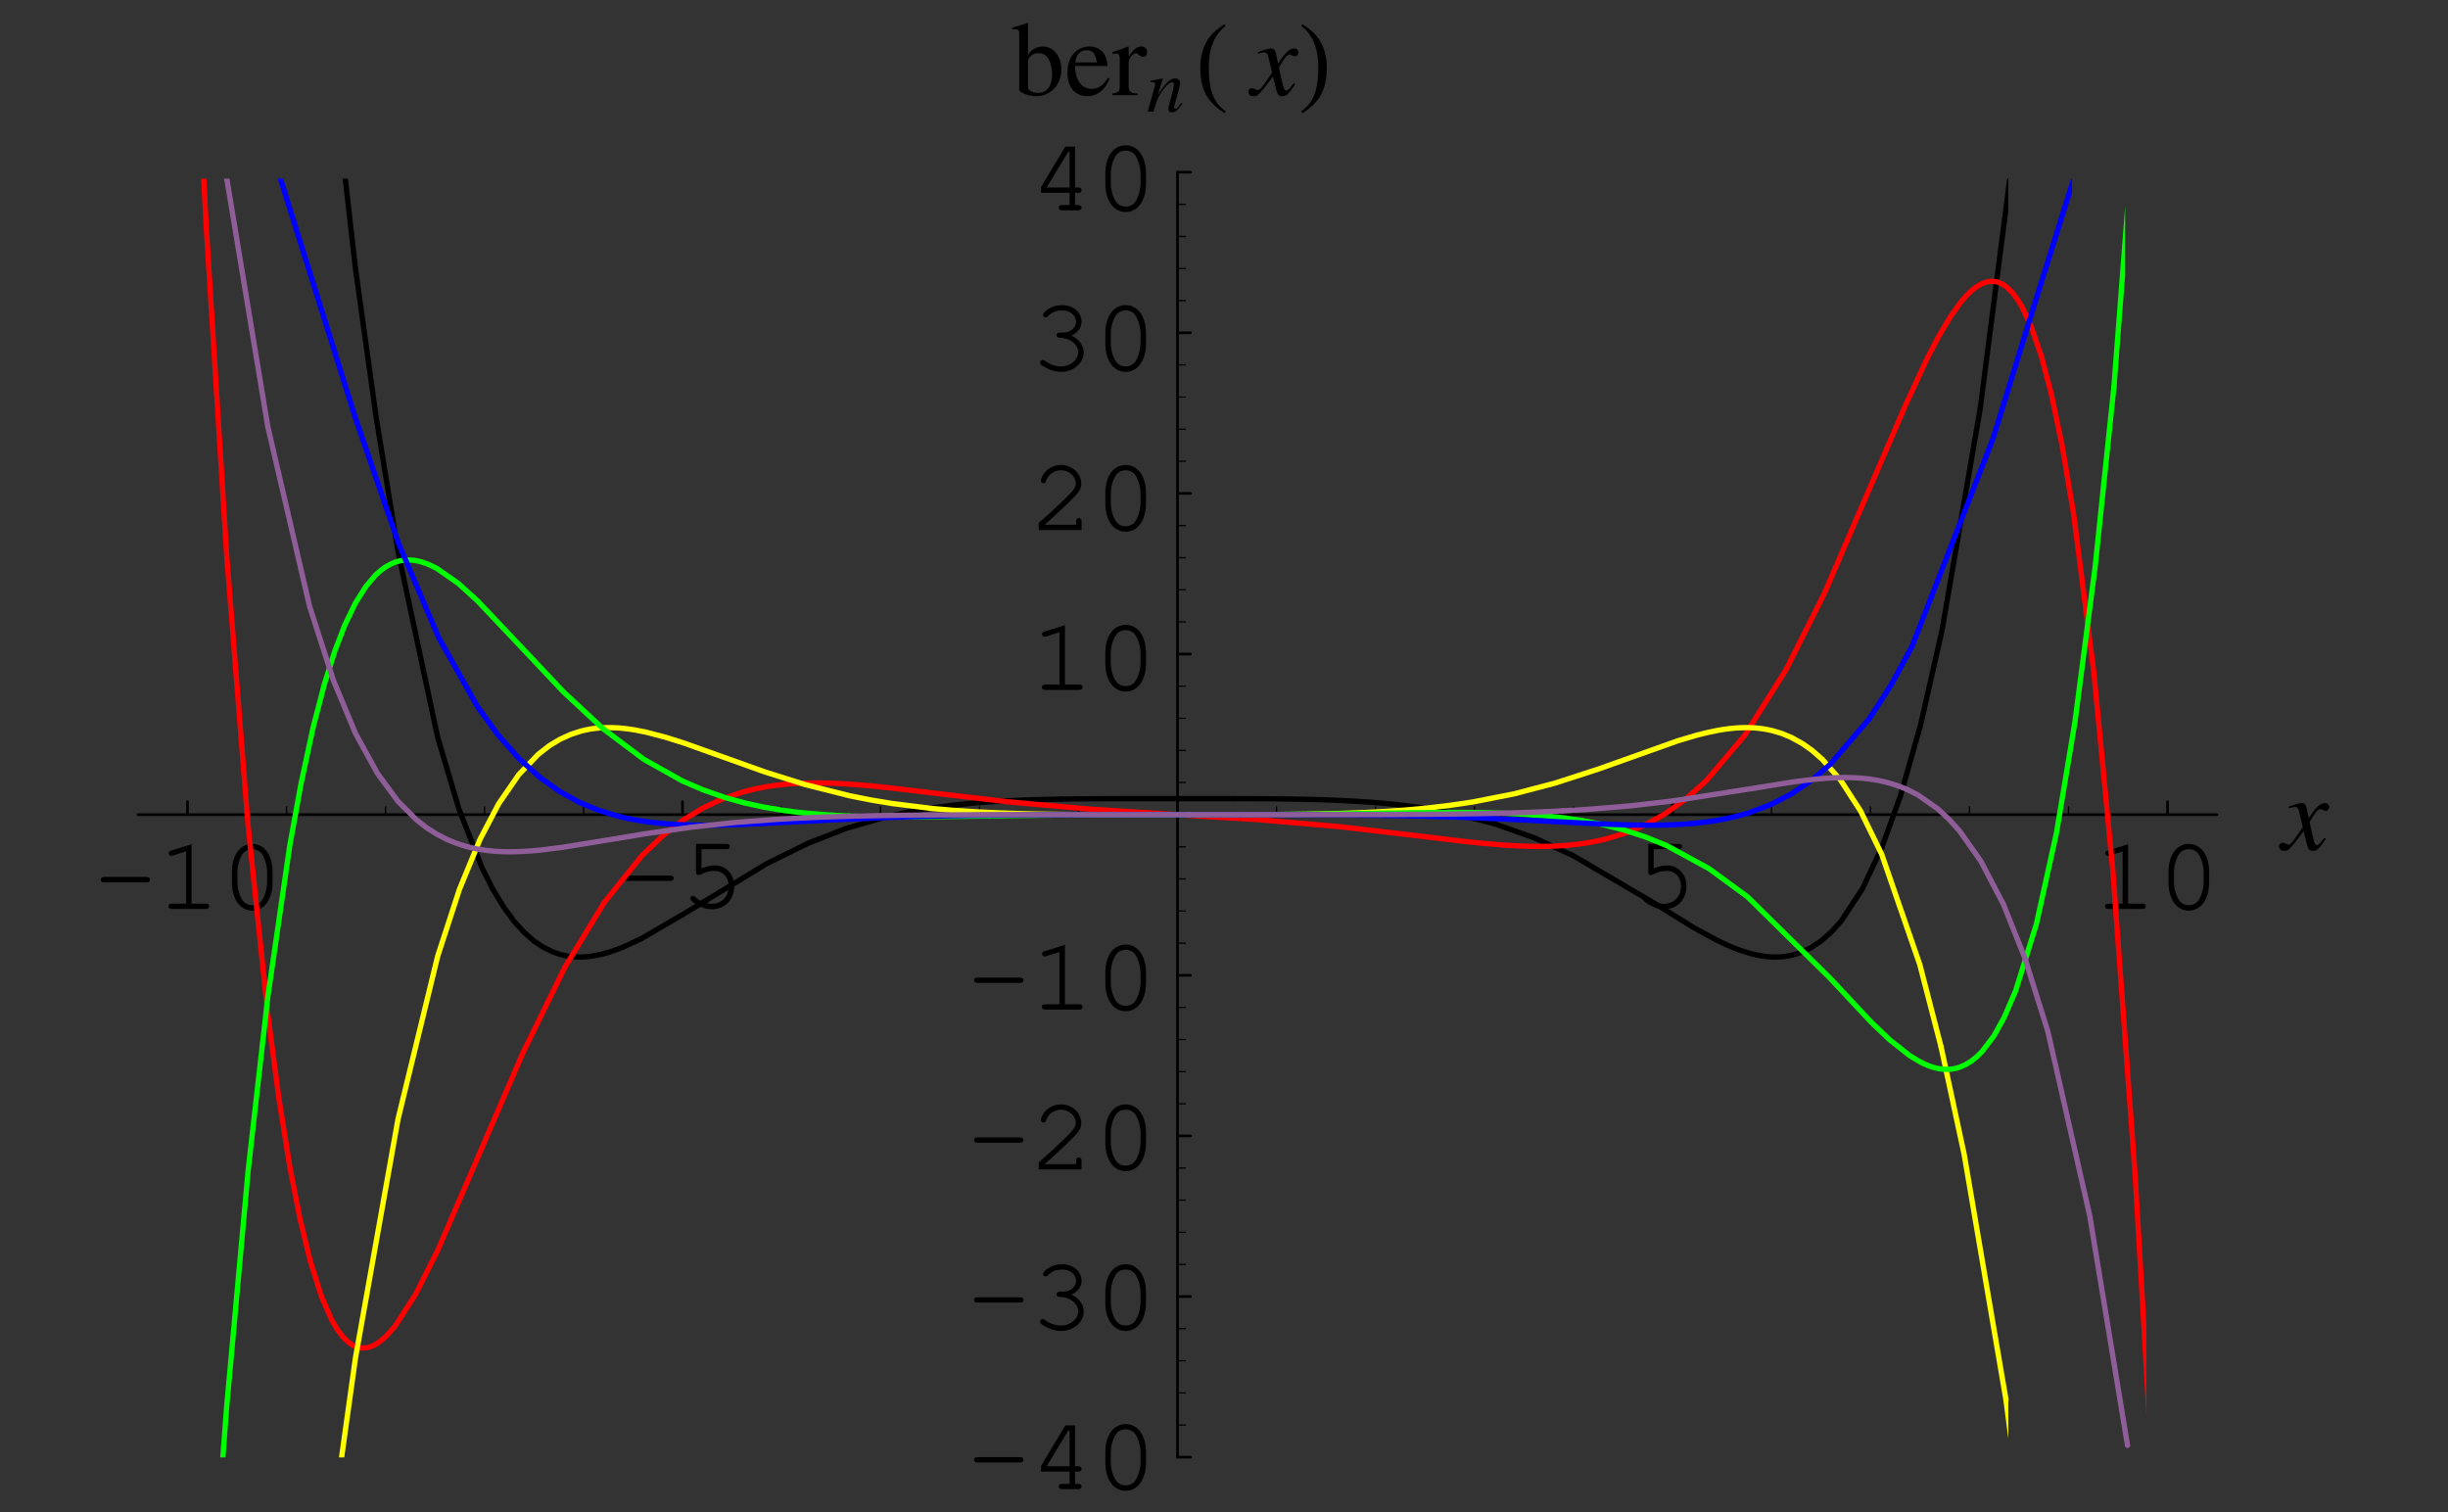 <?xml version="1.0" encoding="UTF-8"?>
<svg xmlns="http://www.w3.org/2000/svg" xmlns:xlink="http://www.w3.org/1999/xlink" width="230.38" height="142.31" viewBox="0 0 230.38 142.31">
<rect x="0" y="0" width="230.38" height="142.31" fill="#333333" stroke="none"/>
<defs>
<g>
<g id="glyph-0-0">
</g>
<g id="glyph-0-1">
<path d="M 4.984 -2.516 C 5.203 -2.516 5.312 -2.594 5.312 -2.766 C 5.312 -2.922 5.203 -3.016 4.984 -3.016 L 0.984 -3.016 C 0.781 -3.016 0.672 -2.922 0.672 -2.766 C 0.672 -2.594 0.781 -2.516 0.984 -2.516 Z M 4.984 -2.516 "/>
</g>
<g id="glyph-0-2">
<path d="M 3.25 -6.094 L 1.344 -5.5 C 1.156 -5.438 1.094 -5.391 1.094 -5.25 C 1.094 -5.109 1.219 -5 1.328 -5 C 1.359 -5 1.453 -5.016 1.5 -5.031 L 2.734 -5.422 L 2.734 -0.5 L 1.406 -0.5 C 1.188 -0.5 1.078 -0.422 1.078 -0.266 C 1.078 -0.094 1.188 0 1.406 0 L 4.594 0 C 4.797 0 4.906 -0.094 4.906 -0.266 C 4.906 -0.422 4.797 -0.5 4.594 -0.5 L 3.25 -0.5 Z M 3.25 -6.094 "/>
</g>
<g id="glyph-0-3">
<path d="M 4.906 -3.484 C 4.906 -5.062 4.125 -6.125 3 -6.125 C 1.844 -6.125 1.078 -5.062 1.078 -3.484 L 1.078 -2.516 C 1.078 -0.922 1.844 0.156 3 0.156 C 4.125 0.156 4.906 -0.922 4.906 -2.516 Z M 1.594 -3.422 C 1.594 -4.047 1.766 -4.688 2.062 -5.141 C 2.266 -5.453 2.594 -5.625 3 -5.625 C 3.391 -5.625 3.719 -5.453 3.922 -5.141 C 4.203 -4.688 4.391 -4.047 4.391 -3.422 L 4.391 -2.562 C 4.391 -1.953 4.203 -1.297 3.922 -0.844 C 3.719 -0.531 3.391 -0.359 3 -0.359 C 2.594 -0.359 2.266 -0.531 2.062 -0.844 C 1.766 -1.297 1.594 -1.953 1.594 -2.562 Z M 1.594 -3.422 "/>
</g>
<g id="glyph-0-4">
<path d="M 1.953 -5.5 L 4.297 -5.5 C 4.516 -5.5 4.625 -5.578 4.625 -5.75 C 4.625 -5.906 4.516 -6 4.297 -6 L 1.438 -6 L 1.438 -3.328 C 1.438 -3.172 1.531 -3.062 1.688 -3.062 C 1.734 -3.062 1.797 -3.078 1.922 -3.141 C 2.359 -3.359 2.75 -3.453 3.156 -3.453 C 3.969 -3.453 4.516 -2.875 4.516 -2.031 C 4.516 -1.031 3.859 -0.359 2.922 -0.359 C 2.359 -0.359 1.844 -0.578 1.359 -1 C 1.281 -1.078 1.219 -1.109 1.156 -1.109 C 1.016 -1.109 0.906 -1 0.906 -0.859 C 0.906 -0.703 1.047 -0.562 1.391 -0.344 C 1.906 -0.016 2.406 0.156 2.938 0.156 C 4.156 0.156 5.031 -0.75 5.031 -2.016 C 5.031 -3.141 4.266 -3.969 3.203 -3.969 C 2.781 -3.969 2.438 -3.875 1.953 -3.688 Z M 1.953 -5.5 "/>
</g>
<g id="glyph-0-5">
<path d="M 3.688 -1.656 L 3.688 -0.5 L 2.984 -0.5 C 2.781 -0.5 2.672 -0.422 2.672 -0.266 C 2.672 -0.094 2.781 0 2.984 0 L 4.5 0 C 4.703 0 4.812 -0.094 4.812 -0.266 C 4.812 -0.422 4.703 -0.5 4.5 -0.5 L 4.203 -0.5 L 4.203 -1.656 L 4.5 -1.656 C 4.703 -1.656 4.812 -1.734 4.812 -1.906 C 4.812 -2.062 4.703 -2.156 4.5 -2.156 L 4.203 -2.156 L 4.203 -6 L 3.281 -6 L 1 -2.188 L 1 -1.656 Z M 3.688 -2.156 L 1.531 -2.156 L 3.547 -5.5 L 3.688 -5.5 Z M 3.688 -2.156 "/>
</g>
<g id="glyph-0-6">
<path d="M 2.781 -3.547 C 2.562 -3.547 2.453 -3.453 2.453 -3.297 C 2.453 -3.141 2.562 -3.047 2.781 -3.047 C 3.734 -3.031 4.5 -2.422 4.5 -1.688 C 4.5 -0.969 3.766 -0.359 2.891 -0.359 C 2.344 -0.359 1.828 -0.531 1.359 -0.891 C 1.266 -0.953 1.219 -0.969 1.141 -0.969 C 1.016 -0.969 0.906 -0.859 0.906 -0.734 C 0.906 -0.562 1.031 -0.438 1.391 -0.266 C 1.906 0.016 2.375 0.156 2.891 0.156 C 4.062 0.156 5.016 -0.672 5.016 -1.688 C 5.016 -2.328 4.562 -2.953 3.859 -3.25 C 4.469 -3.547 4.812 -4.016 4.812 -4.562 C 4.812 -5.453 4.016 -6.125 3 -6.125 C 2.469 -6.125 1.953 -5.969 1.562 -5.672 C 1.328 -5.5 1.188 -5.328 1.188 -5.203 C 1.188 -5.078 1.297 -4.969 1.438 -4.969 C 1.516 -4.969 1.578 -5 1.625 -5.062 C 1.984 -5.453 2.406 -5.625 3 -5.625 C 3.734 -5.625 4.297 -5.172 4.297 -4.562 C 4.297 -4.25 4.109 -3.938 3.828 -3.75 C 3.578 -3.609 3.391 -3.547 3 -3.547 Z M 2.781 -3.547 "/>
</g>
<g id="glyph-0-7">
<path d="M 1.344 -0.5 C 1.875 -0.969 2.5 -1.531 3.328 -2.328 C 4.578 -3.516 4.781 -3.812 4.781 -4.406 C 4.781 -5.328 3.891 -6.125 2.891 -6.125 C 2.266 -6.125 1.688 -5.859 1.312 -5.375 C 1.109 -5.125 0.984 -4.828 0.984 -4.641 C 0.984 -4.516 1.094 -4.406 1.234 -4.406 C 1.359 -4.406 1.438 -4.484 1.484 -4.641 C 1.656 -5.219 2.234 -5.625 2.891 -5.625 C 3.625 -5.625 4.266 -5.062 4.266 -4.406 C 4.266 -3.984 4.078 -3.734 3.156 -2.844 C 2.328 -2.047 1.578 -1.359 0.875 -0.75 L 0.781 -0.672 L 0.781 0 L 4.812 0 L 4.812 -0.812 C 4.812 -1.016 4.734 -1.125 4.562 -1.125 C 4.391 -1.125 4.297 -1.016 4.297 -0.812 L 4.297 -0.5 Z M 1.344 -0.5 "/>
</g>
<g id="glyph-1-0">
</g>
<g id="glyph-1-1">
<path d="M 4 -1.109 C 3.922 -1.016 3.875 -0.953 3.781 -0.844 C 3.547 -0.531 3.438 -0.438 3.312 -0.438 C 3.172 -0.438 3.078 -0.562 3.016 -0.844 C 2.984 -0.953 2.984 -0.969 2.969 -1 C 2.734 -2.016 2.625 -2.484 2.625 -2.625 C 3.062 -3.406 3.406 -3.828 3.594 -3.828 C 3.656 -3.828 3.75 -3.797 3.828 -3.75 C 3.953 -3.688 4.016 -3.656 4.109 -3.656 C 4.312 -3.656 4.453 -3.812 4.453 -4.016 C 4.453 -4.234 4.281 -4.391 4.047 -4.391 C 3.609 -4.391 3.234 -4.031 2.531 -2.969 L 2.422 -3.516 C 2.297 -4.188 2.188 -4.391 1.906 -4.391 C 1.688 -4.391 1.359 -4.312 0.75 -4.094 C 0.688 -4.078 0.688 -4.078 0.641 -4.062 L 0.672 -3.906 C 1.062 -4.016 1.141 -4.016 1.234 -4.016 C 1.484 -4.016 1.547 -3.938 1.688 -3.328 L 1.969 -2.109 L 1.156 -0.953 C 0.953 -0.641 0.75 -0.469 0.641 -0.469 C 0.594 -0.469 0.484 -0.5 0.391 -0.562 C 0.266 -0.625 0.156 -0.656 0.062 -0.656 C -0.125 -0.656 -0.266 -0.5 -0.266 -0.312 C -0.266 -0.047 -0.078 0.109 0.234 0.109 C 0.531 0.109 0.656 0.016 1.156 -0.578 C 1.422 -0.906 1.641 -1.203 2.047 -1.75 L 2.344 -0.562 C 2.484 -0.047 2.609 0.109 2.922 0.109 C 3.297 0.109 3.562 -0.125 4.141 -1.031 Z M 4 -1.109 "/>
</g>
<g id="glyph-2-0">
</g>
<g id="glyph-2-1">
<path d="M 1.516 -6.781 L 1.469 -6.797 C 1.062 -6.656 0.797 -6.562 0.312 -6.438 L 0.031 -6.359 L 0.031 -6.203 C 0.094 -6.203 0.125 -6.203 0.203 -6.203 C 0.594 -6.203 0.688 -6.125 0.688 -5.703 L 0.688 -0.531 C 0.688 -0.234 1.516 0.094 2.328 0.094 C 3.641 0.094 4.656 -1 4.656 -2.422 C 4.656 -3.656 3.906 -4.578 2.906 -4.578 C 2.297 -4.578 1.719 -4.234 1.516 -3.734 Z M 1.516 -3.203 C 1.516 -3.594 1.984 -3.953 2.516 -3.953 C 2.781 -3.953 3.031 -3.859 3.25 -3.656 C 3.562 -3.359 3.781 -2.672 3.781 -1.953 C 3.781 -0.859 3.297 -0.219 2.484 -0.219 C 1.969 -0.219 1.516 -0.438 1.516 -0.703 Z M 1.516 -3.203 "/>
</g>
<g id="glyph-2-2">
<path d="M 4.062 -1.625 C 3.578 -0.875 3.156 -0.594 2.516 -0.594 C 1.953 -0.594 1.516 -0.875 1.234 -1.438 C 1.062 -1.828 0.984 -2.141 0.969 -2.75 L 4.031 -2.75 C 3.953 -3.406 3.859 -3.688 3.609 -4.016 C 3.297 -4.375 2.844 -4.578 2.328 -4.578 C 1.828 -4.578 1.359 -4.406 0.984 -4.062 C 0.516 -3.656 0.25 -2.953 0.25 -2.125 C 0.25 -0.75 0.969 0.094 2.109 0.094 C 3.062 0.094 3.797 -0.484 4.219 -1.562 Z M 0.984 -3.078 C 1.094 -3.859 1.438 -4.219 2.047 -4.219 C 2.641 -4.219 2.891 -3.938 3.016 -3.078 Z M 0.984 -3.078 "/>
</g>
<g id="glyph-2-3">
<path d="M 0.047 0 L 2.438 0 L 2.438 -0.156 C 1.766 -0.172 1.609 -0.312 1.594 -0.891 L 1.594 -3.141 C 1.594 -3.453 2.016 -3.953 2.297 -3.953 C 2.344 -3.953 2.438 -3.906 2.547 -3.797 C 2.703 -3.656 2.812 -3.609 2.953 -3.609 C 3.188 -3.609 3.328 -3.766 3.328 -4.047 C 3.328 -4.375 3.125 -4.578 2.781 -4.578 C 2.375 -4.578 2.094 -4.359 1.594 -3.641 L 1.594 -4.562 L 1.547 -4.578 C 0.984 -4.359 0.625 -4.219 0.062 -4.047 L 0.062 -3.875 C 0.203 -3.906 0.297 -3.922 0.422 -3.922 C 0.672 -3.922 0.75 -3.766 0.75 -3.328 L 0.75 -0.844 C 0.734 -0.312 0.672 -0.266 0.047 -0.156 Z M 0.047 0 "/>
</g>
<g id="glyph-3-0">
</g>
<g id="glyph-3-1">
<path d="M 3.266 -0.828 C 2.875 -0.344 2.797 -0.266 2.688 -0.266 C 2.625 -0.266 2.562 -0.312 2.562 -0.391 C 2.562 -0.438 2.594 -0.578 2.672 -0.828 L 3.078 -2.297 C 3.109 -2.438 3.141 -2.594 3.141 -2.703 C 3.141 -2.953 2.938 -3.125 2.672 -3.125 C 2.219 -3.125 1.766 -2.703 1.031 -1.562 L 1.516 -3.109 L 1.484 -3.125 C 1.109 -3.047 0.953 -3.016 0.344 -2.906 L 0.344 -2.797 C 0.703 -2.781 0.797 -2.75 0.797 -2.609 C 0.797 -2.562 0.781 -2.516 0.781 -2.484 L 0.094 0 L 0.625 0 C 0.969 -1.125 1.031 -1.281 1.344 -1.766 C 1.766 -2.406 2.125 -2.766 2.391 -2.766 C 2.5 -2.766 2.562 -2.688 2.562 -2.562 C 2.562 -2.469 2.516 -2.234 2.469 -2.016 L 2.156 -0.844 C 2.062 -0.484 2.031 -0.391 2.031 -0.312 C 2.031 -0.047 2.141 0.062 2.375 0.062 C 2.688 0.062 2.859 -0.078 3.359 -0.734 Z M 3.266 -0.828 "/>
</g>
<g id="glyph-4-0">
</g>
<g id="glyph-4-1">
<path d="M 2.891 1.516 C 1.5 0.594 1.297 -1.094 1.297 -2.641 C 1.297 -4.094 1.656 -5.578 2.875 -6.5 L 2.766 -6.672 C 2.516 -6.484 2.234 -6.297 1.984 -6.094 C 0.953 -5.25 0.5 -3.969 0.5 -2.641 C 0.5 -0.641 1.062 0.609 2.781 1.688 Z M 2.891 1.516 "/>
</g>
<g id="glyph-4-2">
<path d="M 2.703 -2.641 C 2.703 -3.969 2.25 -5.234 1.203 -6.094 C 0.953 -6.297 0.688 -6.484 0.422 -6.672 L 0.312 -6.5 C 1.531 -5.578 1.906 -4.094 1.906 -2.641 C 1.906 -1.078 1.703 0.578 0.297 1.516 L 0.422 1.688 C 2.125 0.609 2.703 -0.641 2.703 -2.641 Z M 2.703 -2.641 "/>
</g>
</g>
<clipPath id="clip-0">
<path clip-rule="nonzero" d="M 32 16.809 L 100 16.809 L 100 91 L 32 91 Z M 32 16.809 "/>
</clipPath>
<clipPath id="clip-1">
<path clip-rule="nonzero" d="M 185 16.809 L 189 16.809 L 189 40 L 185 40 Z M 185 16.809 "/>
</clipPath>
<clipPath id="clip-2">
<path clip-rule="nonzero" d="M 18 16.809 L 76 16.809 L 76 128 L 18 128 Z M 18 16.809 "/>
</clipPath>
<clipPath id="clip-3">
<path clip-rule="nonzero" d="M 199 110 L 202 110 L 202 137.145 L 199 137.145 Z M 199 110 "/>
</clipPath>
<clipPath id="clip-4">
<path clip-rule="nonzero" d="M 31 68 L 102 68 L 102 137.145 L 31 137.145 Z M 31 68 "/>
</clipPath>
<clipPath id="clip-5">
<path clip-rule="nonzero" d="M 187 131 L 189 131 L 189 137.145 L 187 137.145 Z M 187 131 "/>
</clipPath>
<clipPath id="clip-6">
<path clip-rule="nonzero" d="M 20 52 L 80 52 L 80 137.145 L 20 137.145 Z M 20 52 "/>
</clipPath>
<clipPath id="clip-7">
<path clip-rule="nonzero" d="M 197 16.809 L 200 16.809 L 200 38 L 197 38 Z M 197 16.809 "/>
</clipPath>
<clipPath id="clip-8">
<path clip-rule="nonzero" d="M 25 16.809 L 101 16.809 L 101 79 L 25 79 Z M 25 16.809 "/>
</clipPath>
<clipPath id="clip-9">
<path clip-rule="nonzero" d="M 190 16.809 L 195 16.809 L 195 30 L 190 30 Z M 190 16.809 "/>
</clipPath>
<clipPath id="clip-10">
<path clip-rule="nonzero" d="M 20 16.809 L 90 16.809 L 90 81 L 20 81 Z M 20 16.809 "/>
</clipPath>
<clipPath id="clip-11">
<path clip-rule="nonzero" d="M 199 135 L 200 135 L 200 137.145 L 199 137.145 Z M 199 135 "/>
</clipPath>
</defs>
<path fill="none" stroke-width="2.5" stroke-linecap="round" stroke-linejoin="round" stroke="rgb(0%, 0%, 0%)" stroke-opacity="1" stroke-miterlimit="10" d="M 173.991 649.602 L 173.991 661.849 " transform="matrix(0.1, 0, 0, -0.1, 0.247, 141.623)"/>
<g fill="rgb(0%, 0%, 0%)" fill-opacity="1">
<use xlink:href="#glyph-0-1" x="8.807" y="85.537"/>
<use xlink:href="#glyph-0-2" x="14.778" y="85.537"/>
<use xlink:href="#glyph-0-3" x="20.749" y="85.537"/>
</g>
<path fill="none" stroke-width="2.5" stroke-linecap="round" stroke-linejoin="round" stroke="rgb(0%, 0%, 0%)" stroke-opacity="1" stroke-miterlimit="10" d="M 639.833 649.602 L 639.833 661.849 " transform="matrix(0.1, 0, 0, -0.1, 0.247, 141.623)"/>
<g fill="rgb(0%, 0%, 0%)" fill-opacity="1">
<use xlink:href="#glyph-0-1" x="58.091" y="85.408"/>
<use xlink:href="#glyph-0-4" x="64.062" y="85.408"/>
</g>
<path fill="none" stroke-width="2.5" stroke-linecap="round" stroke-linejoin="round" stroke="rgb(0%, 0%, 0%)" stroke-opacity="1" stroke-miterlimit="10" d="M 1571.555 649.602 L 1571.555 661.849 " transform="matrix(0.1, 0, 0, -0.1, 0.247, 141.623)"/>
<g fill="rgb(0%, 0%, 0%)" fill-opacity="1">
<use xlink:href="#glyph-0-4" x="153.678" y="85.408"/>
</g>
<path fill="none" stroke-width="2.5" stroke-linecap="round" stroke-linejoin="round" stroke="rgb(0%, 0%, 0%)" stroke-opacity="1" stroke-miterlimit="10" d="M 2037.358 649.602 L 2037.358 661.849 " transform="matrix(0.1, 0, 0, -0.1, 0.247, 141.623)"/>
<g fill="rgb(0%, 0%, 0%)" fill-opacity="1">
<use xlink:href="#glyph-0-2" x="197.026" y="85.537"/>
<use xlink:href="#glyph-0-3" x="202.997" y="85.537"/>
</g>
<path fill="none" stroke-width="1.25" stroke-linecap="round" stroke-linejoin="round" stroke="rgb(0%, 0%, 0%)" stroke-opacity="1" stroke-miterlimit="10" d="M 267.175 649.602 L 267.175 656.942 " transform="matrix(0.1, 0, 0, -0.1, 0.247, 141.623)"/>
<path fill="none" stroke-width="1.25" stroke-linecap="round" stroke-linejoin="round" stroke="rgb(0%, 0%, 0%)" stroke-opacity="1" stroke-miterlimit="10" d="M 360.359 649.602 L 360.359 656.942 " transform="matrix(0.1, 0, 0, -0.1, 0.247, 141.623)"/>
<path fill="none" stroke-width="1.25" stroke-linecap="round" stroke-linejoin="round" stroke="rgb(0%, 0%, 0%)" stroke-opacity="1" stroke-miterlimit="10" d="M 453.504 649.602 L 453.504 656.942 " transform="matrix(0.1, 0, 0, -0.1, 0.247, 141.623)"/>
<path fill="none" stroke-width="1.25" stroke-linecap="round" stroke-linejoin="round" stroke="rgb(0%, 0%, 0%)" stroke-opacity="1" stroke-miterlimit="10" d="M 546.688 649.602 L 546.688 656.942 " transform="matrix(0.1, 0, 0, -0.1, 0.247, 141.623)"/>
<path fill="none" stroke-width="1.25" stroke-linecap="round" stroke-linejoin="round" stroke="rgb(0%, 0%, 0%)" stroke-opacity="1" stroke-miterlimit="10" d="M 733.017 649.602 L 733.017 656.942 " transform="matrix(0.1, 0, 0, -0.1, 0.247, 141.623)"/>
<path fill="none" stroke-width="1.25" stroke-linecap="round" stroke-linejoin="round" stroke="rgb(0%, 0%, 0%)" stroke-opacity="1" stroke-miterlimit="10" d="M 826.162 649.602 L 826.162 656.942 " transform="matrix(0.1, 0, 0, -0.1, 0.247, 141.623)"/>
<path fill="none" stroke-width="1.25" stroke-linecap="round" stroke-linejoin="round" stroke="rgb(0%, 0%, 0%)" stroke-opacity="1" stroke-miterlimit="10" d="M 919.346 649.602 L 919.346 656.942 " transform="matrix(0.1, 0, 0, -0.1, 0.247, 141.623)"/>
<path fill="none" stroke-width="1.25" stroke-linecap="round" stroke-linejoin="round" stroke="rgb(0%, 0%, 0%)" stroke-opacity="1" stroke-miterlimit="10" d="M 1012.53 649.602 L 1012.53 656.942 " transform="matrix(0.1, 0, 0, -0.1, 0.247, 141.623)"/>
<path fill="none" stroke-width="1.25" stroke-linecap="round" stroke-linejoin="round" stroke="rgb(0%, 0%, 0%)" stroke-opacity="1" stroke-miterlimit="10" d="M 1198.859 649.602 L 1198.859 656.942 " transform="matrix(0.1, 0, 0, -0.1, 0.247, 141.623)"/>
<path fill="none" stroke-width="1.25" stroke-linecap="round" stroke-linejoin="round" stroke="rgb(0%, 0%, 0%)" stroke-opacity="1" stroke-miterlimit="10" d="M 1292.043 649.602 L 1292.043 656.942 " transform="matrix(0.1, 0, 0, -0.1, 0.247, 141.623)"/>
<path fill="none" stroke-width="1.25" stroke-linecap="round" stroke-linejoin="round" stroke="rgb(0%, 0%, 0%)" stroke-opacity="1" stroke-miterlimit="10" d="M 1385.187 649.602 L 1385.187 656.942 " transform="matrix(0.1, 0, 0, -0.1, 0.247, 141.623)"/>
<path fill="none" stroke-width="1.25" stroke-linecap="round" stroke-linejoin="round" stroke="rgb(0%, 0%, 0%)" stroke-opacity="1" stroke-miterlimit="10" d="M 1478.371 649.602 L 1478.371 656.942 " transform="matrix(0.1, 0, 0, -0.1, 0.247, 141.623)"/>
<path fill="none" stroke-width="1.25" stroke-linecap="round" stroke-linejoin="round" stroke="rgb(0%, 0%, 0%)" stroke-opacity="1" stroke-miterlimit="10" d="M 1664.7 649.602 L 1664.7 656.942 " transform="matrix(0.1, 0, 0, -0.1, 0.247, 141.623)"/>
<path fill="none" stroke-width="1.25" stroke-linecap="round" stroke-linejoin="round" stroke="rgb(0%, 0%, 0%)" stroke-opacity="1" stroke-miterlimit="10" d="M 1757.845 649.602 L 1757.845 656.942 " transform="matrix(0.1, 0, 0, -0.1, 0.247, 141.623)"/>
<path fill="none" stroke-width="1.25" stroke-linecap="round" stroke-linejoin="round" stroke="rgb(0%, 0%, 0%)" stroke-opacity="1" stroke-miterlimit="10" d="M 1851.029 649.602 L 1851.029 656.942 " transform="matrix(0.1, 0, 0, -0.1, 0.247, 141.623)"/>
<path fill="none" stroke-width="1.25" stroke-linecap="round" stroke-linejoin="round" stroke="rgb(0%, 0%, 0%)" stroke-opacity="1" stroke-miterlimit="10" d="M 1944.213 649.602 L 1944.213 656.942 " transform="matrix(0.1, 0, 0, -0.1, 0.247, 141.623)"/>
<path fill="none" stroke-width="2.5" stroke-linecap="round" stroke-linejoin="round" stroke="rgb(0%, 0%, 0%)" stroke-opacity="1" stroke-miterlimit="10" d="M 127.399 649.602 L 2083.95 649.602 " transform="matrix(0.1, 0, 0, -0.1, 0.247, 141.623)"/>
<g fill="rgb(0%, 0%, 0%)" fill-opacity="1">
<use xlink:href="#glyph-1-1" x="214.744" y="79.96"/>
</g>
<path fill="none" stroke-width="2.5" stroke-linecap="round" stroke-linejoin="round" stroke="rgb(0%, 0%, 0%)" stroke-opacity="1" stroke-miterlimit="10" d="M 1105.674 45.005 L 1117.921 45.005 " transform="matrix(0.1, 0, 0, -0.1, 0.247, 141.623)"/>
<g fill="rgb(0%, 0%, 0%)" fill-opacity="1">
<use xlink:href="#glyph-0-1" x="91.002" y="140.133"/>
<use xlink:href="#glyph-0-5" x="96.973" y="140.133"/>
<use xlink:href="#glyph-0-3" x="102.944" y="140.133"/>
</g>
<path fill="none" stroke-width="2.5" stroke-linecap="round" stroke-linejoin="round" stroke="rgb(0%, 0%, 0%)" stroke-opacity="1" stroke-miterlimit="10" d="M 1105.674 196.164 L 1117.921 196.164 " transform="matrix(0.1, 0, 0, -0.1, 0.247, 141.623)"/>
<g fill="rgb(0%, 0%, 0%)" fill-opacity="1">
<use xlink:href="#glyph-0-1" x="91.002" y="125.092"/>
<use xlink:href="#glyph-0-6" x="96.973" y="125.092"/>
<use xlink:href="#glyph-0-3" x="102.944" y="125.092"/>
</g>
<path fill="none" stroke-width="2.5" stroke-linecap="round" stroke-linejoin="round" stroke="rgb(0%, 0%, 0%)" stroke-opacity="1" stroke-miterlimit="10" d="M 1105.674 347.323 L 1117.921 347.323 " transform="matrix(0.1, 0, 0, -0.1, 0.247, 141.623)"/>
<g fill="rgb(0%, 0%, 0%)" fill-opacity="1">
<use xlink:href="#glyph-0-1" x="91.002" y="110.049"/>
<use xlink:href="#glyph-0-7" x="96.973" y="110.049"/>
<use xlink:href="#glyph-0-3" x="102.944" y="110.049"/>
</g>
<path fill="none" stroke-width="2.5" stroke-linecap="round" stroke-linejoin="round" stroke="rgb(0%, 0%, 0%)" stroke-opacity="1" stroke-miterlimit="10" d="M 1105.674 498.443 L 1117.921 498.443 " transform="matrix(0.1, 0, 0, -0.1, 0.247, 141.623)"/>
<g fill="rgb(0%, 0%, 0%)" fill-opacity="1">
<use xlink:href="#glyph-0-1" x="91.002" y="95.007"/>
<use xlink:href="#glyph-0-2" x="96.973" y="95.007"/>
<use xlink:href="#glyph-0-3" x="102.944" y="95.007"/>
</g>
<path fill="none" stroke-width="2.5" stroke-linecap="round" stroke-linejoin="round" stroke="rgb(0%, 0%, 0%)" stroke-opacity="1" stroke-miterlimit="10" d="M 1105.674 800.761 L 1117.921 800.761 " transform="matrix(0.1, 0, 0, -0.1, 0.247, 141.623)"/>
<g fill="rgb(0%, 0%, 0%)" fill-opacity="1">
<use xlink:href="#glyph-0-2" x="96.973" y="64.923"/>
<use xlink:href="#glyph-0-3" x="102.944" y="64.923"/>
</g>
<path fill="none" stroke-width="2.5" stroke-linecap="round" stroke-linejoin="round" stroke="rgb(0%, 0%, 0%)" stroke-opacity="1" stroke-miterlimit="10" d="M 1105.674 951.92 L 1117.921 951.92 " transform="matrix(0.1, 0, 0, -0.1, 0.247, 141.623)"/>
<g fill="rgb(0%, 0%, 0%)" fill-opacity="1">
<use xlink:href="#glyph-0-7" x="96.973" y="49.879"/>
<use xlink:href="#glyph-0-3" x="102.944" y="49.879"/>
</g>
<path fill="none" stroke-width="2.5" stroke-linecap="round" stroke-linejoin="round" stroke="rgb(0%, 0%, 0%)" stroke-opacity="1" stroke-miterlimit="10" d="M 1105.674 1103.079 L 1117.921 1103.079 " transform="matrix(0.1, 0, 0, -0.1, 0.247, 141.623)"/>
<g fill="rgb(0%, 0%, 0%)" fill-opacity="1">
<use xlink:href="#glyph-0-6" x="96.973" y="34.838"/>
<use xlink:href="#glyph-0-3" x="102.944" y="34.838"/>
</g>
<path fill="none" stroke-width="2.5" stroke-linecap="round" stroke-linejoin="round" stroke="rgb(0%, 0%, 0%)" stroke-opacity="1" stroke-miterlimit="10" d="M 1105.674 1254.199 L 1117.921 1254.199 " transform="matrix(0.1, 0, 0, -0.1, 0.247, 141.623)"/>
<g fill="rgb(0%, 0%, 0%)" fill-opacity="1">
<use xlink:href="#glyph-0-5" x="96.973" y="19.797"/>
<use xlink:href="#glyph-0-3" x="102.944" y="19.797"/>
</g>
<path fill="none" stroke-width="1.25" stroke-linecap="round" stroke-linejoin="round" stroke="rgb(0%, 0%, 0%)" stroke-opacity="1" stroke-miterlimit="10" d="M 1105.674 75.229 L 1113.015 75.229 " transform="matrix(0.1, 0, 0, -0.1, 0.247, 141.623)"/>
<path fill="none" stroke-width="1.25" stroke-linecap="round" stroke-linejoin="round" stroke="rgb(0%, 0%, 0%)" stroke-opacity="1" stroke-miterlimit="10" d="M 1105.674 105.453 L 1113.015 105.453 " transform="matrix(0.1, 0, 0, -0.1, 0.247, 141.623)"/>
<path fill="none" stroke-width="1.25" stroke-linecap="round" stroke-linejoin="round" stroke="rgb(0%, 0%, 0%)" stroke-opacity="1" stroke-miterlimit="10" d="M 1105.674 135.677 L 1113.015 135.677 " transform="matrix(0.1, 0, 0, -0.1, 0.247, 141.623)"/>
<path fill="none" stroke-width="1.25" stroke-linecap="round" stroke-linejoin="round" stroke="rgb(0%, 0%, 0%)" stroke-opacity="1" stroke-miterlimit="10" d="M 1105.674 165.94 L 1113.015 165.94 " transform="matrix(0.1, 0, 0, -0.1, 0.247, 141.623)"/>
<path fill="none" stroke-width="1.25" stroke-linecap="round" stroke-linejoin="round" stroke="rgb(0%, 0%, 0%)" stroke-opacity="1" stroke-miterlimit="10" d="M 1105.674 226.388 L 1113.015 226.388 " transform="matrix(0.1, 0, 0, -0.1, 0.247, 141.623)"/>
<path fill="none" stroke-width="1.25" stroke-linecap="round" stroke-linejoin="round" stroke="rgb(0%, 0%, 0%)" stroke-opacity="1" stroke-miterlimit="10" d="M 1105.674 256.612 L 1113.015 256.612 " transform="matrix(0.1, 0, 0, -0.1, 0.247, 141.623)"/>
<path fill="none" stroke-width="1.25" stroke-linecap="round" stroke-linejoin="round" stroke="rgb(0%, 0%, 0%)" stroke-opacity="1" stroke-miterlimit="10" d="M 1105.674 286.875 L 1113.015 286.875 " transform="matrix(0.1, 0, 0, -0.1, 0.247, 141.623)"/>
<path fill="none" stroke-width="1.25" stroke-linecap="round" stroke-linejoin="round" stroke="rgb(0%, 0%, 0%)" stroke-opacity="1" stroke-miterlimit="10" d="M 1105.674 317.099 L 1113.015 317.099 " transform="matrix(0.1, 0, 0, -0.1, 0.247, 141.623)"/>
<path fill="none" stroke-width="1.25" stroke-linecap="round" stroke-linejoin="round" stroke="rgb(0%, 0%, 0%)" stroke-opacity="1" stroke-miterlimit="10" d="M 1105.674 377.547 L 1113.015 377.547 " transform="matrix(0.1, 0, 0, -0.1, 0.247, 141.623)"/>
<path fill="none" stroke-width="1.25" stroke-linecap="round" stroke-linejoin="round" stroke="rgb(0%, 0%, 0%)" stroke-opacity="1" stroke-miterlimit="10" d="M 1105.674 407.771 L 1113.015 407.771 " transform="matrix(0.1, 0, 0, -0.1, 0.247, 141.623)"/>
<path fill="none" stroke-width="1.25" stroke-linecap="round" stroke-linejoin="round" stroke="rgb(0%, 0%, 0%)" stroke-opacity="1" stroke-miterlimit="10" d="M 1105.674 437.995 L 1113.015 437.995 " transform="matrix(0.1, 0, 0, -0.1, 0.247, 141.623)"/>
<path fill="none" stroke-width="1.25" stroke-linecap="round" stroke-linejoin="round" stroke="rgb(0%, 0%, 0%)" stroke-opacity="1" stroke-miterlimit="10" d="M 1105.674 468.219 L 1113.015 468.219 " transform="matrix(0.1, 0, 0, -0.1, 0.247, 141.623)"/>
<path fill="none" stroke-width="1.25" stroke-linecap="round" stroke-linejoin="round" stroke="rgb(0%, 0%, 0%)" stroke-opacity="1" stroke-miterlimit="10" d="M 1105.674 528.706 L 1113.015 528.706 " transform="matrix(0.1, 0, 0, -0.1, 0.247, 141.623)"/>
<path fill="none" stroke-width="1.25" stroke-linecap="round" stroke-linejoin="round" stroke="rgb(0%, 0%, 0%)" stroke-opacity="1" stroke-miterlimit="10" d="M 1105.674 558.93 L 1113.015 558.93 " transform="matrix(0.1, 0, 0, -0.1, 0.247, 141.623)"/>
<path fill="none" stroke-width="1.25" stroke-linecap="round" stroke-linejoin="round" stroke="rgb(0%, 0%, 0%)" stroke-opacity="1" stroke-miterlimit="10" d="M 1105.674 589.154 L 1113.015 589.154 " transform="matrix(0.1, 0, 0, -0.1, 0.247, 141.623)"/>
<path fill="none" stroke-width="1.25" stroke-linecap="round" stroke-linejoin="round" stroke="rgb(0%, 0%, 0%)" stroke-opacity="1" stroke-miterlimit="10" d="M 1105.674 619.378 L 1113.015 619.378 " transform="matrix(0.1, 0, 0, -0.1, 0.247, 141.623)"/>
<path fill="none" stroke-width="1.25" stroke-linecap="round" stroke-linejoin="round" stroke="rgb(0%, 0%, 0%)" stroke-opacity="1" stroke-miterlimit="10" d="M 1105.674 679.865 L 1113.015 679.865 " transform="matrix(0.1, 0, 0, -0.1, 0.247, 141.623)"/>
<path fill="none" stroke-width="1.25" stroke-linecap="round" stroke-linejoin="round" stroke="rgb(0%, 0%, 0%)" stroke-opacity="1" stroke-miterlimit="10" d="M 1105.674 710.089 L 1113.015 710.089 " transform="matrix(0.1, 0, 0, -0.1, 0.247, 141.623)"/>
<path fill="none" stroke-width="1.25" stroke-linecap="round" stroke-linejoin="round" stroke="rgb(0%, 0%, 0%)" stroke-opacity="1" stroke-miterlimit="10" d="M 1105.674 740.313 L 1113.015 740.313 " transform="matrix(0.1, 0, 0, -0.1, 0.247, 141.623)"/>
<path fill="none" stroke-width="1.25" stroke-linecap="round" stroke-linejoin="round" stroke="rgb(0%, 0%, 0%)" stroke-opacity="1" stroke-miterlimit="10" d="M 1105.674 770.537 L 1113.015 770.537 " transform="matrix(0.1, 0, 0, -0.1, 0.247, 141.623)"/>
<path fill="none" stroke-width="1.25" stroke-linecap="round" stroke-linejoin="round" stroke="rgb(0%, 0%, 0%)" stroke-opacity="1" stroke-miterlimit="10" d="M 1105.674 830.985 L 1113.015 830.985 " transform="matrix(0.1, 0, 0, -0.1, 0.247, 141.623)"/>
<path fill="none" stroke-width="1.25" stroke-linecap="round" stroke-linejoin="round" stroke="rgb(0%, 0%, 0%)" stroke-opacity="1" stroke-miterlimit="10" d="M 1105.674 861.209 L 1113.015 861.209 " transform="matrix(0.1, 0, 0, -0.1, 0.247, 141.623)"/>
<path fill="none" stroke-width="1.25" stroke-linecap="round" stroke-linejoin="round" stroke="rgb(0%, 0%, 0%)" stroke-opacity="1" stroke-miterlimit="10" d="M 1105.674 891.433 L 1113.015 891.433 " transform="matrix(0.1, 0, 0, -0.1, 0.247, 141.623)"/>
<path fill="none" stroke-width="1.25" stroke-linecap="round" stroke-linejoin="round" stroke="rgb(0%, 0%, 0%)" stroke-opacity="1" stroke-miterlimit="10" d="M 1105.674 921.657 L 1113.015 921.657 " transform="matrix(0.1, 0, 0, -0.1, 0.247, 141.623)"/>
<path fill="none" stroke-width="1.25" stroke-linecap="round" stroke-linejoin="round" stroke="rgb(0%, 0%, 0%)" stroke-opacity="1" stroke-miterlimit="10" d="M 1105.674 982.144 L 1113.015 982.144 " transform="matrix(0.1, 0, 0, -0.1, 0.247, 141.623)"/>
<path fill="none" stroke-width="1.25" stroke-linecap="round" stroke-linejoin="round" stroke="rgb(0%, 0%, 0%)" stroke-opacity="1" stroke-miterlimit="10" d="M 1105.674 1012.368 L 1113.015 1012.368 " transform="matrix(0.1, 0, 0, -0.1, 0.247, 141.623)"/>
<path fill="none" stroke-width="1.25" stroke-linecap="round" stroke-linejoin="round" stroke="rgb(0%, 0%, 0%)" stroke-opacity="1" stroke-miterlimit="10" d="M 1105.674 1042.592 L 1113.015 1042.592 " transform="matrix(0.1, 0, 0, -0.1, 0.247, 141.623)"/>
<path fill="none" stroke-width="1.25" stroke-linecap="round" stroke-linejoin="round" stroke="rgb(0%, 0%, 0%)" stroke-opacity="1" stroke-miterlimit="10" d="M 1105.674 1072.855 L 1113.015 1072.855 " transform="matrix(0.1, 0, 0, -0.1, 0.247, 141.623)"/>
<path fill="none" stroke-width="1.25" stroke-linecap="round" stroke-linejoin="round" stroke="rgb(0%, 0%, 0%)" stroke-opacity="1" stroke-miterlimit="10" d="M 1105.674 1133.303 L 1113.015 1133.303 " transform="matrix(0.1, 0, 0, -0.1, 0.247, 141.623)"/>
<path fill="none" stroke-width="1.25" stroke-linecap="round" stroke-linejoin="round" stroke="rgb(0%, 0%, 0%)" stroke-opacity="1" stroke-miterlimit="10" d="M 1105.674 1163.527 L 1113.015 1163.527 " transform="matrix(0.1, 0, 0, -0.1, 0.247, 141.623)"/>
<path fill="none" stroke-width="1.25" stroke-linecap="round" stroke-linejoin="round" stroke="rgb(0%, 0%, 0%)" stroke-opacity="1" stroke-miterlimit="10" d="M 1105.674 1193.751 L 1113.015 1193.751 " transform="matrix(0.1, 0, 0, -0.1, 0.247, 141.623)"/>
<path fill="none" stroke-width="1.25" stroke-linecap="round" stroke-linejoin="round" stroke="rgb(0%, 0%, 0%)" stroke-opacity="1" stroke-miterlimit="10" d="M 1105.674 1223.975 L 1113.015 1223.975 " transform="matrix(0.1, 0, 0, -0.1, 0.247, 141.623)"/>
<path fill="none" stroke-width="2.5" stroke-linecap="round" stroke-linejoin="round" stroke="rgb(0%, 0%, 0%)" stroke-opacity="1" stroke-miterlimit="10" d="M 1105.674 45.005 L 1105.674 1254.199 " transform="matrix(0.1, 0, 0, -0.1, 0.247, 141.623)"/>
<g fill="rgb(0%, 0%, 0%)" fill-opacity="1">
<use xlink:href="#glyph-2-1" x="95.231" y="8.954"/>
<use xlink:href="#glyph-2-2" x="100.206" y="8.954"/>
<use xlink:href="#glyph-2-3" x="104.625" y="8.954"/>
</g>
<g fill="rgb(0%, 0%, 0%)" fill-opacity="1">
<use xlink:href="#glyph-3-1" x="107.919" y="10.508"/>
</g>
<g fill="rgb(0%, 0%, 0%)" fill-opacity="1">
<use xlink:href="#glyph-4-1" x="112.459" y="8.954"/>
</g>
<g fill="rgb(0%, 0%, 0%)" fill-opacity="1">
<use xlink:href="#glyph-1-1" x="117.746" y="8.954"/>
</g>
<g fill="rgb(0%, 0%, 0%)" fill-opacity="1">
<use xlink:href="#glyph-4-2" x="122.162" y="8.954"/>
</g>
<g clip-path="url(#clip-0)">
<path fill="none" stroke-width="5" stroke-linecap="round" stroke-linejoin="round" stroke="rgb(0%, 0%, 0%)" stroke-opacity="1" stroke-miterlimit="10" d="M 321.775 1254.199 L 332.02 1163.841 L 351.41 1024.301 L 372.135 897.046 L 409.464 722.297 L 429.443 654.901 L 451.149 599.674 L 461.08 579.969 L 471.639 562.463 L 481.53 549.039 L 490.558 539.069 L 499.978 530.787 L 508.967 524.781 L 518.427 520.228 L 523.804 518.383 L 526.199 517.716 L 528.75 517.088 L 531.223 516.617 L 533.46 516.263 L 535.58 516.028 L 537.857 515.832 L 539.898 515.714 L 541.782 515.635 L 543.862 515.635 L 546.099 515.714 L 548.455 515.832 L 551.084 516.028 L 553.479 516.342 L 555.755 516.656 L 564.587 518.462 L 569.297 519.757 L 573.654 521.131 L 583.428 524.742 L 601.091 532.945 L 641.403 556.418 L 718.926 603.442 L 757.981 622.715 L 793.465 636.57 L 831.853 647.679 L 852.932 652.232 L 872.832 655.686 L 891.869 658.238 L 912.006 660.357 L 929.198 661.692 L 948.117 662.791 L 958.284 663.262 L 967.979 663.615 L 976.811 663.851 L 986.152 664.086 L 996.279 664.282 " transform="matrix(0.1, 0, 0, -0.1, 0.247, 141.623)"/>
</g>
<path fill="none" stroke-width="5" stroke-linecap="round" stroke-linejoin="round" stroke="rgb(0%, 0%, 0%)" stroke-opacity="1" stroke-miterlimit="10" d="M 996.279 664.282 L 1005.7 664.4 L 1011.47 664.479 L 1016.887 664.518 L 1022.146 664.557 L 1027.053 664.596 L 1036.159 664.675 L 1046.208 664.675 L 1051.625 664.714 L 1158.115 664.714 " transform="matrix(0.1, 0, 0, -0.1, 0.247, 141.623)"/>
<path fill="none" stroke-width="5" stroke-linecap="round" stroke-linejoin="round" stroke="rgb(0%, 0%, 0%)" stroke-opacity="1" stroke-miterlimit="10" d="M 1158.115 664.714 L 1162.825 664.714 L 1167.143 664.675 L 1172.206 664.675 L 1176.799 664.636 L 1186.102 664.596 L 1191.244 664.557 L 1196.072 664.518 L 1204.668 664.439 L 1213.97 664.282 L 1224.215 664.125 L 1235.088 663.851 L 1245.254 663.537 L 1254.518 663.183 L 1273.084 662.28 L 1292.985 660.907 L 1311.394 659.18 L 1328.861 657.06 L 1347.741 654.195 L 1367.838 650.309 L 1403.871 641.084 L 1442.024 627.543 L 1477.782 611.175 L 1553.539 566.82 L 1591.966 543.033 L 1612.338 531.925 L 1623.486 526.626 L 1634.044 522.387 L 1644.171 519.168 L 1649.863 517.755 L 1655.123 516.734 L 1657.242 516.42 L 1659.558 516.106 L 1662.031 515.91 L 1664.386 515.753 L 1665.681 515.675 L 1667.055 515.635 L 1669.528 515.635 L 1672.001 515.753 L 1674.238 515.871 L 1676.593 516.106 L 1679.145 516.46 L 1683.737 517.362 L 1688.212 518.579 L 1692.333 519.992 L 1701.715 524.389 L 1711.606 530.944 L 1721.341 539.579 L 1730.211 549.471 L 1750.151 579.694 L 1768.6 618.907 " transform="matrix(0.1, 0, 0, -0.1, 0.247, 141.623)"/>
<path fill="none" stroke-width="5" stroke-linecap="round" stroke-linejoin="round" stroke="rgb(0%, 0%, 0%)" stroke-opacity="1" stroke-miterlimit="10" d="M 1768.6 618.907 L 1786.067 667.422 L 1805.026 734.229 L 1825.123 822.86 L 1861.195 1032.426 " transform="matrix(0.1, 0, 0, -0.1, 0.247, 141.623)"/>
<g clip-path="url(#clip-1)">
<path fill="none" stroke-width="5" stroke-linecap="round" stroke-linejoin="round" stroke="rgb(0%, 0%, 0%)" stroke-opacity="1" stroke-miterlimit="10" d="M 1861.195 1032.426 L 1889.731 1254.199 " transform="matrix(0.1, 0, 0, -0.1, 0.247, 141.623)"/>
</g>
<g clip-path="url(#clip-2)">
<path fill="none" stroke-width="5" stroke-linecap="round" stroke-linejoin="round" stroke="rgb(100%, 0%, 0%)" stroke-opacity="1" stroke-miterlimit="10" d="M 188.986 1254.199 L 191.576 1203.643 L 210.81 894.298 L 230.867 640.81 L 249.591 461.389 L 260.306 380.53 L 270.433 317.335 L 279.658 270.115 L 289.431 229.803 L 300.029 196.243 L 309.842 173.83 L 315.298 164.645 L 320.401 157.972 L 326.014 152.673 L 329.154 150.553 L 330.528 149.808 L 332.02 149.14 L 334.571 148.316 L 336.926 147.884 L 339.242 147.727 L 341.362 147.845 L 343.638 148.238 L 346.19 148.905 L 347.485 149.415 L 348.819 150.004 L 351.292 151.299 L 356.081 154.596 L 360.673 158.561 L 369.191 168.099 L 388.582 198.127 L 409.738 240.205 L 489.498 425.199 L 529.143 506.097 L 566.353 567.212 L 601.876 611.332 L 621.856 630.329 L 640.225 644.421 L 659.38 656.039 L 677.24 664.361 L 696.827 671.034 L 707.778 673.781 L 717.709 675.744 L 727.208 677.196 L 732.389 677.785 L 737.256 678.295 L 741.731 678.649 L 745.852 678.923 L 750.366 679.159 L 752.957 679.277 L 755.273 679.355 " transform="matrix(0.1, 0, 0, -0.1, 0.247, 141.623)"/>
</g>
<path fill="none" stroke-width="5" stroke-linecap="round" stroke-linejoin="round" stroke="rgb(100%, 0%, 0%)" stroke-opacity="1" stroke-miterlimit="10" d="M 755.273 679.355 L 757.785 679.394 L 759.159 679.434 L 760.454 679.473 L 769.521 679.473 L 770.934 679.434 L 773.446 679.394 L 776.155 679.355 L 781.454 679.159 L 786.517 678.963 L 795.938 678.413 L 814.896 676.921 L 834.993 674.841 L 871.066 670.563 L 945.016 661.809 L 1023.756 654.744 L 1099.551 649.955 L 1180.175 645.01 L 1257.776 638.337 L 1332.433 629.623 L 1374.118 624.599 L 1393.783 622.597 L 1411.918 621.066 L 1421.103 620.477 L 1425.813 620.242 L 1430.837 620.045 L 1433.467 619.928 L 1435.861 619.888 L 1438.295 619.81 L 1440.572 619.771 L 1441.867 619.771 L 1443.241 619.731 L 1448.344 619.731 L 1449.757 619.771 L 1451.287 619.771 L 1453.603 619.81 L 1455.801 619.888 L 1458.196 619.967 L 1460.708 620.045 L 1465.928 620.32 L 1470.639 620.634 L 1479.784 621.537 L 1488.42 622.636 L 1497.448 624.206 L 1507.418 626.326 " transform="matrix(0.1, 0, 0, -0.1, 0.247, 141.623)"/>
<path fill="none" stroke-width="5" stroke-linecap="round" stroke-linejoin="round" stroke="rgb(100%, 0%, 0%)" stroke-opacity="1" stroke-miterlimit="10" d="M 1507.418 626.326 L 1527.515 632.331 L 1546.159 640.182 L 1563.626 649.838 L 1583.959 664.282 L 1603.232 681.514 L 1639.5 724.259 L 1678.281 785.924 L 1714.275 857.48 L 1790.856 1035.134 L 1811.031 1078.625 L 1821.629 1098.997 L 1832.816 1117.877 L 1842.59 1131.615 L 1847.771 1137.699 L 1853.345 1143.077 L 1858.447 1146.924 L 1863.158 1149.514 L 1865.395 1150.378 L 1867.829 1151.045 L 1870.144 1151.398 L 1872.264 1151.516 L 1874.58 1151.359 L 1877.014 1150.888 L 1879.055 1150.182 L 1881.331 1149.161 L 1883.804 1147.709 L 1886.395 1145.746 L 1891.105 1141.114 L 1895.894 1134.873 L 1900.408 1127.494 L 1908.808 1109.517 L 1918.895 1080.195 L 1928.159 1044.908 L 1938.286 996.471 L 1949.119 931.666 L 1968.117 782.745 L 1985.898 597.044 L 2006.977 309.445 " transform="matrix(0.1, 0, 0, -0.1, 0.247, 141.623)"/>
<g clip-path="url(#clip-3)">
<path fill="none" stroke-width="5" stroke-linecap="round" stroke-linejoin="round" stroke="rgb(100%, 0%, 0%)" stroke-opacity="1" stroke-miterlimit="10" d="M 2006.977 309.445 L 2022.285 45.005 " transform="matrix(0.1, 0, 0, -0.1, 0.247, 141.623)"/>
</g>
<g clip-path="url(#clip-4)">
<path fill="none" stroke-width="5" stroke-linecap="round" stroke-linejoin="round" stroke="rgb(100%, 100%, 0%)" stroke-opacity="1" stroke-miterlimit="10" d="M 319.027 45.005 L 332.02 138.15 L 372.135 363.181 L 409.464 516.538 L 429.992 579.537 L 449.422 626.679 L 466.85 659.886 L 485.73 687.284 L 504.218 706.517 L 514.698 714.643 L 524.55 720.57 L 534.913 725.241 L 544.372 728.302 L 549.593 729.519 L 552.38 730.029 L 555.324 730.5 L 558.15 730.854 L 560.701 731.128 L 563.292 731.325 L 565.686 731.403 L 567.963 731.482 L 570.436 731.521 L 572.712 731.482 L 574.832 731.442 L 577.265 731.325 L 578.639 731.285 L 579.935 731.207 L 584.802 730.736 L 589.473 730.186 L 594.615 729.401 L 604.977 727.36 L 623.622 722.532 L 641.128 717.037 L 716.845 689.992 L 755.273 677.903 L 797.312 667.344 L 816.741 663.497 L 837.466 660.043 L 874.834 655.411 L 894.892 653.684 L 916.598 652.271 L 937.127 651.29 L 956.046 650.662 L 965.153 650.426 L 975.005 650.23 L 983.483 650.073 L 992.747 649.955 L 1003.58 649.838 L 1013.864 649.759 L 1018.692 649.72 " transform="matrix(0.1, 0, 0, -0.1, 0.247, 141.623)"/>
</g>
<path fill="none" stroke-width="5" stroke-linecap="round" stroke-linejoin="round" stroke="rgb(100%, 100%, 0%)" stroke-opacity="1" stroke-miterlimit="10" d="M 1018.692 649.72 L 1023.834 649.681 L 1033.137 649.681 L 1038.24 649.641 L 1053.312 649.641 L 1058.768 649.602 L 1157.801 649.602 L 1161.805 649.641 L 1166.593 649.641 " transform="matrix(0.1, 0, 0, -0.1, 0.247, 141.623)"/>
<path fill="none" stroke-width="5" stroke-linecap="round" stroke-linejoin="round" stroke="rgb(100%, 100%, 0%)" stroke-opacity="1" stroke-miterlimit="10" d="M 1166.593 649.641 L 1170.99 649.641 L 1179.939 649.681 L 1184.846 649.681 L 1189.517 649.72 L 1199.369 649.759 L 1208.279 649.838 L 1218.602 649.955 L 1228.297 650.073 L 1245.568 650.426 L 1255.303 650.662 L 1264.291 650.937 L 1283.329 651.682 L 1301.149 652.625 L 1320.657 653.998 L 1341.578 655.922 L 1361.518 658.316 L 1383.146 661.495 L 1422.555 669.228 L 1461.257 679.394 L 1502.393 692.74 L 1576.265 719.039 L 1594.714 724.534 L 1604.802 727.007 L 1614.144 728.93 L 1619.482 729.833 L 1624.349 730.5 L 1629.727 731.05 L 1632.67 731.285 L 1634.005 731.325 L 1635.457 731.403 L 1637.812 731.482 L 1640.325 731.521 L 1642.64 731.521 L 1644.839 731.442 L 1647.39 731.325 L 1649.706 731.207 L 1652.414 730.932 L 1654.966 730.657 L 1660.068 729.833 L 1664.857 728.812 L 1673.806 726.222 L 1683.423 722.257 L 1693.825 716.487 L 1702.971 710.011 L 1712.627 701.532 L 1729.858 681.867 L 1748.464 653.135 L 1768.364 612.391 L 1804.28 508.413 L 1824.259 431.126 " transform="matrix(0.1, 0, 0, -0.1, 0.247, 141.623)"/>
<path fill="none" stroke-width="5" stroke-linecap="round" stroke-linejoin="round" stroke="rgb(100%, 100%, 0%)" stroke-opacity="1" stroke-miterlimit="10" d="M 1824.259 431.126 L 1845.965 330.092 L 1885.335 99.094 " transform="matrix(0.1, 0, 0, -0.1, 0.247, 141.623)"/>
<g clip-path="url(#clip-5)">
<path fill="none" stroke-width="5" stroke-linecap="round" stroke-linejoin="round" stroke="rgb(100%, 100%, 0%)" stroke-opacity="1" stroke-miterlimit="10" d="M 1885.335 99.094 L 1892.283 45.005 " transform="matrix(0.1, 0, 0, -0.1, 0.247, 141.623)"/>
</g>
<g clip-path="url(#clip-6)">
<path fill="none" stroke-width="5" stroke-linecap="round" stroke-linejoin="round" stroke="rgb(0%, 100%, 0%)" stroke-opacity="1" stroke-miterlimit="10" d="M 207.277 45.005 L 210.81 91.99 L 231.103 315.058 L 249.591 478.15 L 270.198 620.281 L 280.796 678.609 L 292.257 731.874 L 302.895 772.696 L 312.708 803.784 L 322.01 827.963 L 332.02 848.727 L 341.911 864.428 L 350.939 875.026 L 355.296 878.99 L 360.045 882.484 L 364.52 885.074 L 368.681 886.919 L 371.193 887.743 L 372.528 888.136 L 373.941 888.45 L 375.157 888.725 L 376.531 888.921 L 378.926 889.196 L 381.241 889.274 L 383.714 889.235 L 386.069 889.078 L 388.189 888.803 L 389.484 888.568 L 390.858 888.293 L 393.331 887.704 L 398.905 885.899 L 403.694 883.818 L 409.032 881.071 L 428.776 867.254 L 446.871 850.847 L 487.693 807.748 L 527.847 765.12 L 565.215 730.343 L 603.564 701.611 L 639.794 681.278 L 658.988 673.035 L 679.791 665.735 L 698.593 660.553 L 716.178 656.746 L 734.705 653.645 L 745.342 652.232 L 755.077 651.172 L 774.899 649.524 L 785.85 648.856 L 796.213 648.385 " transform="matrix(0.1, 0, 0, -0.1, 0.247, 141.623)"/>
</g>
<path fill="none" stroke-width="5" stroke-linecap="round" stroke-linejoin="round" stroke="rgb(0%, 100%, 0%)" stroke-opacity="1" stroke-miterlimit="10" d="M 796.213 648.385 L 806.065 648.032 L 815.014 647.836 L 819.999 647.718 L 825.337 647.64 L 827.81 647.64 L 830.401 647.6 L 832.835 647.6 L 835.072 647.561 L 843.943 647.561 L 846.023 647.522 L 848.261 647.561 L 856.896 647.561 L 861.959 647.6 L 871.066 647.679 L 890.26 647.914 L 908.159 648.15 L 948.667 648.778 L 969.313 649.013 L 988.782 649.249 L 1006.249 649.367 L 1016.023 649.445 L 1025.169 649.484 L 1034.864 649.524 L 1043.735 649.524 L 1053.587 649.563 L 1059.004 649.563 L 1064.146 649.602 L 1107.794 649.602 " transform="matrix(0.1, 0, 0, -0.1, 0.247, 141.623)"/>
<path fill="none" stroke-width="5" stroke-linecap="round" stroke-linejoin="round" stroke="rgb(0%, 100%, 0%)" stroke-opacity="1" stroke-miterlimit="10" d="M 1107.794 649.602 L 1141.983 649.602 L 1147.282 649.641 L 1162.865 649.641 L 1172.874 649.681 L 1182.373 649.72 L 1201.253 649.838 L 1210.791 649.916 L 1221.35 649.995 L 1257.383 650.387 L 1298.441 651.015 L 1316.457 651.251 L 1325.956 651.408 L 1336.083 651.525 L 1341.264 651.565 L 1346.132 651.604 L 1350.842 651.643 L 1352.922 651.643 L 1355.238 651.682 L 1375.649 651.682 L 1378.122 651.643 L 1382.754 651.604 L 1388.17 651.565 L 1393.155 651.486 L 1402.223 651.251 L 1411.839 650.976 L 1421.574 650.583 L 1430.445 650.112 L 1439.983 649.484 " transform="matrix(0.1, 0, 0, -0.1, 0.247, 141.623)"/>
<path fill="none" stroke-width="5" stroke-linecap="round" stroke-linejoin="round" stroke="rgb(0%, 100%, 0%)" stroke-opacity="1" stroke-miterlimit="10" d="M 1439.983 649.484 L 1450.345 648.66 L 1468.833 646.658 L 1486.261 644.107 L 1504.709 640.535 L 1525.042 635.432 L 1546.316 628.524 L 1566.217 620.438 L 1605.783 598.889 L 1642.052 572.354 L 1719.692 495.852 L 1758.865 453.971 L 1775.94 437.72 L 1794.428 423.079 L 1804.712 416.878 L 1809.226 414.68 L 1814.21 412.717 L 1816.487 411.971 L 1818.921 411.304 L 1821.001 410.833 L 1823.278 410.401 L 1825.868 410.087 L 1828.302 409.969 L 1830.696 409.969 L 1832.894 410.087 L 1835.21 410.362 L 1837.762 410.833 L 1840.117 411.461 L 1842.315 412.167 L 1847.418 414.444 L 1852.756 417.702 L 1858.016 421.902 L 1862.844 426.73 L 1873.913 441.292 L 1883.765 459.073 L 1894.481 483.959 L 1913.91 546.448 L 1932.83 632.214 L 1950.258 736.859 L 1969.216 882.444 L 1986.958 1052.484 " transform="matrix(0.1, 0, 0, -0.1, 0.247, 141.623)"/>
<g clip-path="url(#clip-7)">
<path fill="none" stroke-width="5" stroke-linecap="round" stroke-linejoin="round" stroke="rgb(0%, 100%, 0%)" stroke-opacity="1" stroke-miterlimit="10" d="M 1986.958 1052.484 L 2002.463 1254.199 " transform="matrix(0.1, 0, 0, -0.1, 0.247, 141.623)"/>
</g>
<g clip-path="url(#clip-8)">
<path fill="none" stroke-width="5" stroke-linecap="round" stroke-linejoin="round" stroke="rgb(0%, 0%, 100%)" stroke-opacity="1" stroke-miterlimit="10" d="M 259.482 1254.199 L 332.02 1022.809 L 372.881 904.151 L 410.445 816.069 L 447.106 750.911 L 465.79 725.162 L 485.848 702.474 L 505.945 684.379 L 524.275 671.387 L 542.685 661.26 L 560.152 653.998 L 579.032 648.228 L 588.57 645.991 L 599.09 644.028 L 608.039 642.733 L 617.695 641.634 L 626.801 640.849 L 635.123 640.339 L 639.99 640.103 L 644.425 639.946 L 646.859 639.868 L 649.489 639.828 L 652.001 639.789 L 654.317 639.75 L 656.437 639.711 L 665.464 639.711 L 667.78 639.75 L 669.861 639.75 L 672.177 639.789 L 677.515 639.868 L 682.343 639.985 L 693.176 640.339 L 712.645 641.163 L 791.149 645.167 L 827.182 646.737 L 847.633 647.443 L 866.67 647.993 L 887.159 648.464 L 905.765 648.817 L 925.705 649.092 L 936.028 649.21 L 947.018 649.288 L 956.282 649.367 L 966.448 649.445 L 984.425 649.524 L 994.552 649.524 L 1005.386 649.563 " transform="matrix(0.1, 0, 0, -0.1, 0.247, 141.623)"/>
</g>
<path fill="none" stroke-width="5" stroke-linecap="round" stroke-linejoin="round" stroke="rgb(0%, 0%, 100%)" stroke-opacity="1" stroke-miterlimit="10" d="M 1005.386 649.563 L 1015.67 649.563 L 1025.09 649.602 L 1164.866 649.602 " transform="matrix(0.1, 0, 0, -0.1, 0.247, 141.623)"/>
<path fill="none" stroke-width="5" stroke-linecap="round" stroke-linejoin="round" stroke="rgb(0%, 0%, 100%)" stroke-opacity="1" stroke-miterlimit="10" d="M 1164.866 649.602 L 1180.842 649.602 L 1190.459 649.563 L 1208.868 649.563 L 1218.995 649.524 L 1227.866 649.524 L 1236.069 649.484 L 1254.753 649.367 L 1264.645 649.288 L 1275.36 649.21 L 1294.829 648.974 L 1313.749 648.66 L 1331.216 648.307 L 1367.956 647.326 L 1408.307 645.716 L 1449.6 643.675 L 1487.281 641.712 L 1505.965 640.81 L 1515.818 640.417 L 1526.298 640.064 L 1531.479 639.946 L 1536.386 639.828 L 1540.743 639.75 L 1543.215 639.75 L 1545.492 639.711 L 1554.167 639.711 L 1556.6 639.75 L 1558.955 639.789 L 1561.036 639.789 L 1563.312 639.868 L 1567.866 639.985 L 1572.811 640.182 L 1577.482 640.378 L 1581.761 640.653 L 1592.163 641.477 L 1602.093 642.576 L 1612.299 644.028 L 1621.758 645.795 L 1632.082 648.15 L 1643.229 651.29 L 1663.876 659.062 L 1683.345 669.11 L 1702.303 681.946 L 1719.77 696.822 L 1756.589 739.724 " transform="matrix(0.1, 0, 0, -0.1, 0.247, 141.623)"/>
<path fill="none" stroke-width="5" stroke-linecap="round" stroke-linejoin="round" stroke="rgb(0%, 0%, 100%)" stroke-opacity="1" stroke-miterlimit="10" d="M 1756.589 739.724 L 1777.471 772.107 L 1796.979 808.101 L 1873.088 1003.379 L 1911.83 1128.75 " transform="matrix(0.1, 0, 0, -0.1, 0.247, 141.623)"/>
<g clip-path="url(#clip-9)">
<path fill="none" stroke-width="5" stroke-linecap="round" stroke-linejoin="round" stroke="rgb(0%, 0%, 100%)" stroke-opacity="1" stroke-miterlimit="10" d="M 1911.83 1128.75 L 1951.043 1254.199 " transform="matrix(0.1, 0, 0, -0.1, 0.247, 141.623)"/>
</g>
<g clip-path="url(#clip-10)">
<path fill="none" stroke-width="5" stroke-linecap="round" stroke-linejoin="round" stroke="rgb(56.055%, 37.01%, 59.959%)" stroke-opacity="1" stroke-miterlimit="10" d="M 210.103 1254.199 L 210.81 1248.979 L 249.591 1014.566 L 288.921 845.469 L 311.255 776.15 L 332.02 726.222 L 352.588 688.697 L 371.978 662.28 L 389.406 644.813 L 399.18 637.238 L 408.325 631.389 L 417.981 626.365 L 426.774 622.754 L 436.587 619.614 L 442.082 618.279 L 447.145 617.219 L 452.405 616.395 L 457.233 615.767 L 462.571 615.257 L 465.476 615.06 L 468.224 614.903 L 470.657 614.786 L 473.248 614.746 L 475.446 614.707 L 480.47 614.707 L 481.883 614.746 L 483.257 614.786 L 485.652 614.864 L 488.281 614.943 L 492.835 615.217 L 497.78 615.531 L 506.691 616.356 L 526.984 618.907 L 568.081 625.541 L 606.508 631.9 L 648.547 637.866 L 688.741 642.223 L 726.109 645.049 L 746.677 646.226 L 766.106 647.09 L 783.416 647.718 L 802.493 648.268 L 821.491 648.66 L 841.627 648.974 L 860.311 649.17 L 877.739 649.327 L 887.512 649.406 L 898.11 649.445 " transform="matrix(0.1, 0, 0, -0.1, 0.247, 141.623)"/>
</g>
<path fill="none" stroke-width="5" stroke-linecap="round" stroke-linejoin="round" stroke="rgb(56.055%, 37.01%, 59.959%)" stroke-opacity="1" stroke-miterlimit="10" d="M 898.11 649.445 L 907.492 649.484 L 917.422 649.524 L 927.314 649.524 L 936.263 649.563 L 963.269 649.563 L 973.356 649.602 L 1116.508 649.602 " transform="matrix(0.1, 0, 0, -0.1, 0.247, 141.623)"/>
<path fill="none" stroke-width="5" stroke-linecap="round" stroke-linejoin="round" stroke="rgb(56.055%, 37.01%, 59.959%)" stroke-opacity="1" stroke-miterlimit="10" d="M 1116.508 649.602 L 1234.028 649.602 L 1242.35 649.641 L 1270.846 649.641 L 1279.678 649.681 L 1289.844 649.72 L 1299.54 649.72 L 1316.653 649.798 L 1326.388 649.877 L 1335.377 649.916 L 1345.347 649.995 L 1356.102 650.112 L 1375.61 650.348 L 1394.608 650.662 L 1412.075 651.054 L 1431.19 651.604 L 1448.972 652.271 L 1468.558 653.213 " transform="matrix(0.1, 0, 0, -0.1, 0.247, 141.623)"/>
<path fill="none" stroke-width="5" stroke-linecap="round" stroke-linejoin="round" stroke="rgb(56.055%, 37.01%, 59.959%)" stroke-opacity="1" stroke-miterlimit="10" d="M 1468.558 653.213 L 1489.48 654.43 L 1531.126 657.806 L 1570.535 662.359 L 1645.663 674.095 L 1683.698 680.219 L 1694.139 681.632 L 1705.326 682.927 L 1710.742 683.437 L 1715.924 683.869 L 1720.516 684.144 L 1723.185 684.262 L 1725.619 684.379 L 1728.092 684.458 L 1729.426 684.497 L 1730.8 684.497 L 1733.155 684.536 L 1735.707 684.536 L 1737.983 684.497 L 1740.456 684.419 L 1742.811 684.34 L 1744.892 684.222 L 1749.994 683.869 L 1752.821 683.594 L 1755.45 683.319 L 1760.632 682.574 L 1765.499 681.749 L 1774.056 679.787 L 1783.476 676.882 L 1792.661 673.193 L 1802.553 668.129 L 1821.276 655.019 L 1831.874 645.127 L 1841.765 634.176 L 1861.705 605.875 L 1883.019 565.093 L 1903.038 514.968 L 1924.783 445.492 L 1964.192 272.156 L 1999.715 56.113 " transform="matrix(0.1, 0, 0, -0.1, 0.247, 141.623)"/>
<g clip-path="url(#clip-11)">
<path fill="none" stroke-width="5" stroke-linecap="round" stroke-linejoin="round" stroke="rgb(56.055%, 37.01%, 59.959%)" stroke-opacity="1" stroke-miterlimit="10" d="M 1999.715 56.113 L 2001.167 45.005 " transform="matrix(0.1, 0, 0, -0.1, 0.247, 141.623)"/>
</g>
</svg>
